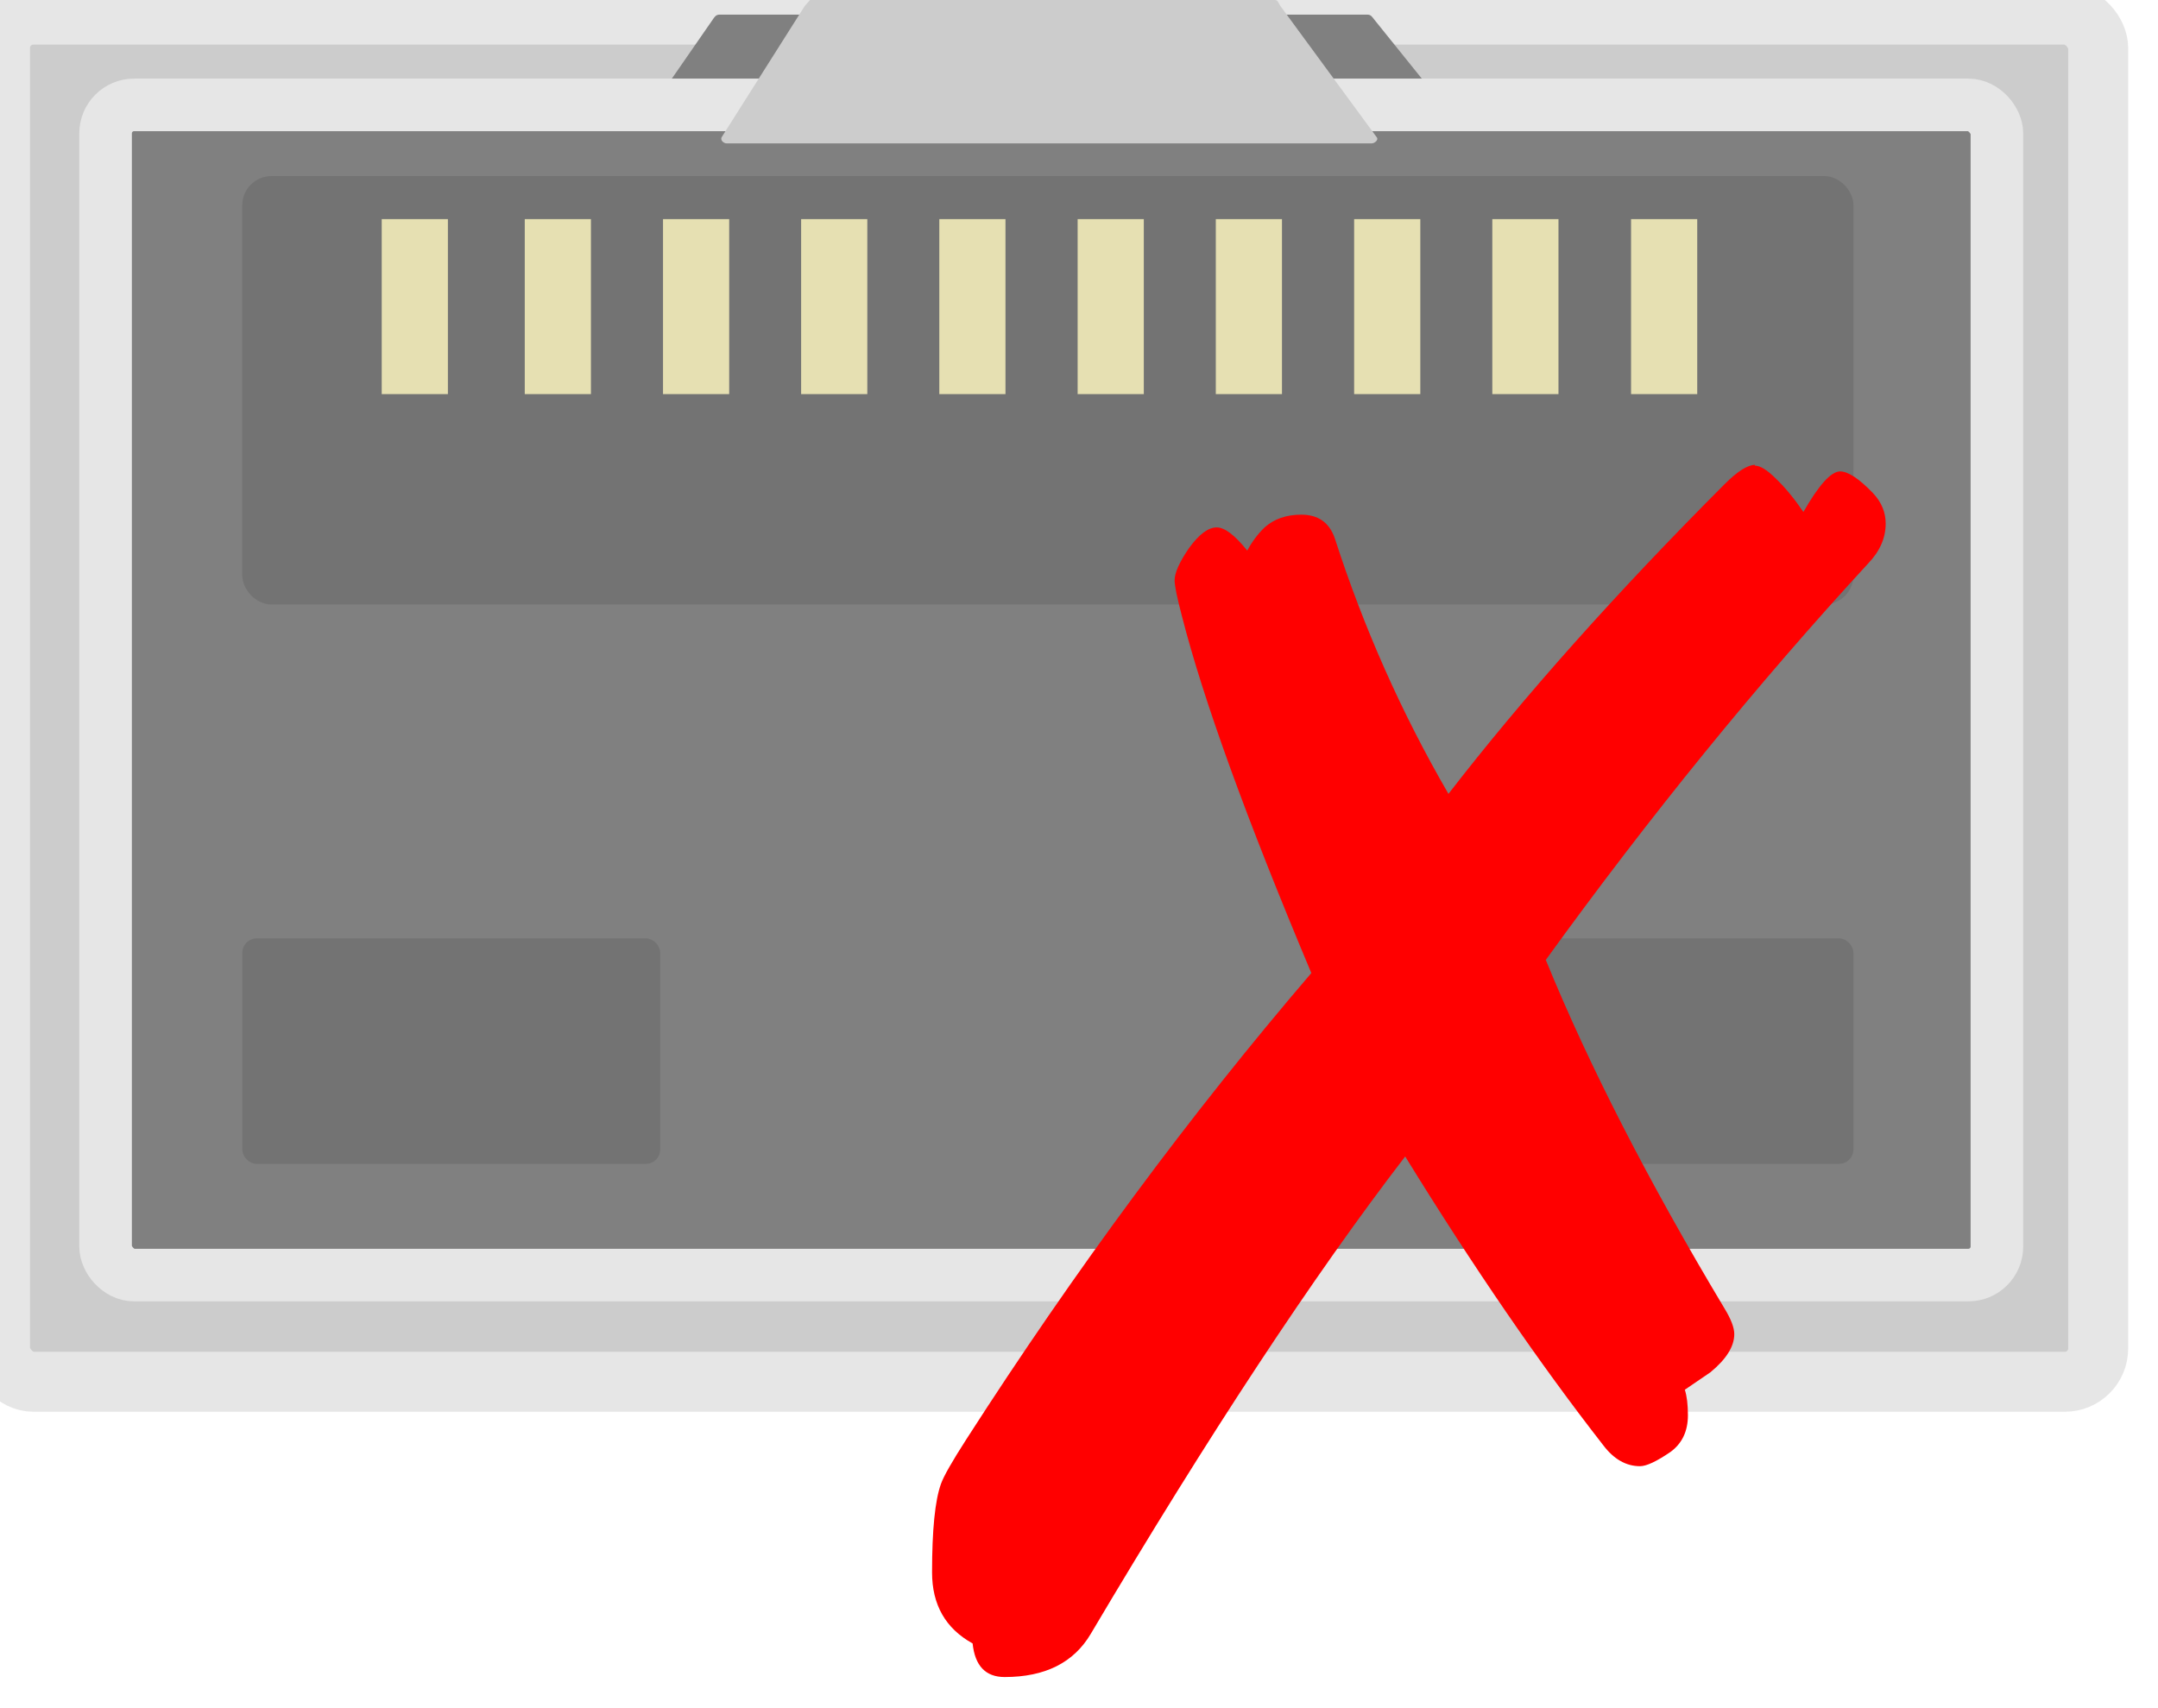 <?xml version="1.0" encoding="UTF-8"?>
<svg width="48" height="38" version="1.1" viewBox="0 0 12.7 10.054" xmlns="http://www.w3.org/2000/svg" xmlns:cc="http://creativecommons.org/ns#" xmlns:dc="http://purl.org/dc/elements/1.1/" xmlns:rdf="http://www.w3.org/1999/02/22-rdf-syntax-ns#">
<defs>
<filter id="a" color-interpolation-filters="sRGB">
<feColorMatrix result="fbSourceGraphic" values="2 -0.5 -0.5 0 0 -0.5 2 -0.5 0 0 -0.5 -0.5 2 0 0 0 0 0 1 0 "/>
<feColorMatrix in="fbSourceGraphic" result="fbSourceGraphicAlpha" values="0 0 0 -1 0 0 0 0 -1 0 0 0 0 -1 0 0 0 0 1 0"/>
<feColorMatrix in="fbSourceGraphic" values="2 -0.5 -0.5 0 0 -0.5 2 -0.5 0 0 -0.5 -0.5 2 0 0 0 0 0 1 0 "/>
</filter>
<filter id="b" color-interpolation-filters="sRGB">
<feColorMatrix result="fbSourceGraphic" values="2 -0.5 -0.5 0 0 -0.5 2 -0.5 0 0 -0.5 -0.5 2 0 0 0 0 0 1 0 "/>
<feColorMatrix in="fbSourceGraphic" result="fbSourceGraphicAlpha" values="0 0 0 -1 0 0 0 0 -1 0 0 0 0 -1 0 0 0 0 1 0"/>
<feColorMatrix in="fbSourceGraphic" values="2 -0.5 -0.5 0 0 -0.5 2 -0.5 0 0 -0.5 -0.5 2 0 0 0 0 0 1 0 "/>
</filter>
<filter id="c" color-interpolation-filters="sRGB">
<feColorMatrix result="fbSourceGraphic" values="2 -0.5 -0.5 0 0 -0.5 2 -0.5 0 0 -0.5 -0.5 2 0 0 0 0 0 1 0 "/>
<feColorMatrix in="fbSourceGraphic" result="fbSourceGraphicAlpha" values="0 0 0 -1 0 0 0 0 -1 0 0 0 0 -1 0 0 0 0 1 0"/>
<feColorMatrix in="fbSourceGraphic" values="2 -0.5 -0.5 0 0 -0.5 2 -0.5 0 0 -0.5 -0.5 2 0 0 0 0 0 1 0 "/>
</filter>
</defs>
<g transform="translate(-22.681 -38.073)">
<g transform="translate(6.599 2.956)">
<rect x="16.082" y="35.203" width="12.348" height="8.047" ry=".196" fill="#ccc" stroke="#e6e6e6" stroke-linecap="round" stroke-linejoin="round" stroke-width=".353" style="paint-order:normal"/>
<path d="m20.316 35.203h3.813c0.022 0 0.029 0.015 0.039 0.027l0.487 0.605c0.01 0.013-0.017 0.027-0.039 0.027h-4.718c-0.022 0-0.048-0.014-0.039-0.027l0.419-0.605c0.009-0.013 0.017-0.027 0.039-0.027z" fill="#808080"/>
<g transform="matrix(1.042 0 0 1.042 6.45 7.318)">
<rect x="9.84" y="27.271" width="10.682" height="6.61" ry=".161" fill="#808080" stroke="#e6e6e6" stroke-linecap="round" stroke-linejoin="round" stroke-width=".297" style="paint-order:normal"/>
<rect x="10.625" y="31.992" width="2.335" height="1.248" ry=".069" fill="#737373" stroke="#737373" stroke-linecap="round" stroke-width=".026" style="paint-order:normal"/>
<rect x="17.364" y="31.992" width="2.335" height="1.248" ry=".069" fill="#737373" stroke="#737373" stroke-linecap="round" stroke-width=".026" style="paint-order:normal"/>
<rect x="10.647" y="27.708" width="9.03" height="2.35" ry=".13" fill="#737373" stroke="#737373" stroke-linecap="round" stroke-width=".07" style="paint-order:normal"/>
<g transform="matrix(1.139 0 0 1.058 8.636 17.891)" fill="#e6e0b2">
<path transform="matrix(.084 0 0 .041 -3.631 6.37)" d="m80.556 75.747h3.906v22.786h-3.906z" filter="url(#a)"/>
<path transform="matrix(.084 0 0 .041 -4.969 6.37)" d="m153.6 75.747h3.906v22.786h-3.906z" filter="url(#a)"/>
<path transform="matrix(.084 0 0 .041 -4.587 6.37)" d="m132.73 75.747h3.906v22.786h-3.906z" filter="url(#a)"/>
<path transform="matrix(.084 0 0 .041 -4.396 6.37)" d="m122.3 75.747h3.906v22.786h-3.906z" filter="url(#a)"/>
<path transform="matrix(.084 0 0 .041 -4.205 6.37)" d="m111.86 75.747h3.906v22.786h-3.906z" filter="url(#a)"/>
<path transform="matrix(.084 0 0 .041 -4.014 6.37)" d="m101.43 75.747h3.906v22.786h-3.906z" filter="url(#a)"/>
<path transform="matrix(.084 0 0 .041 -3.822 6.37)" d="m90.991 75.747h3.906v22.786h-3.906z" filter="url(#a)"/>
<path transform="matrix(.084 0 0 .041 -4.778 6.37)" d="m143.17 75.747h3.906v22.786h-3.906z" filter="url(#a)"/>
<path transform="matrix(.084 0 0 .041 -4.281 6.37)" d="m153.6 75.747h3.906v22.786h-3.906z" filter="url(#b)"/>
<path transform="matrix(.084 0 0 .041 -10.476 6.37)" d="m153.6 75.747h3.906v22.786h-3.906z" filter="url(#c)"/>
</g>
</g>
<path d="m20.849 35.117h2.737c0.017 0 0.02 0.02 0.031 0.035l0.568 0.774c0.011 0.015-0.014 0.035-0.031 0.035h-3.795c-0.017 0-0.038-0.017-0.031-0.035l0.49-0.774 0.031-0.035z" fill="#ccc"/>
</g>
<g transform="matrix(2.273 0 0 2.273 -63.947 -1.762)" fill="#f00" style="font-variant-caps:normal;font-variant-ligatures:normal;font-variant-numeric:normal;shape-inside:url(#rect3828-6);white-space:pre" aria-label="✗">
<path d="m42.655 18.731q0.021 0 0.054 0.033 0.035 0.033 0.072 0.087 0.06-0.105 0.095-0.105 0.031 0 0.085 0.056 0.033 0.035 0.033 0.079 0 0.056-0.045 0.103-0.43 0.467-0.835 1.027 0.167 0.409 0.463 0.903 0.025 0.041 0.025 0.066 0 0.048-0.062 0.099l-0.066 0.045q0.008 0.025 0.008 0.066 0 0.062-0.045 0.095-0.054 0.037-0.079 0.037-0.054 0-0.095-0.054-0.248-0.318-0.513-0.748-0.356 0.463-0.814 1.236-0.066 0.112-0.223 0.112-0.074 0-0.083-0.087-0.105-0.058-0.105-0.184 0-0.165 0.023-0.229 0.01-0.029 0.066-0.116 0.422-0.657 0.893-1.207-0.252-0.599-0.335-0.924-0.019-0.072-0.019-0.093 0-0.029 0.037-0.083 0.039-0.054 0.072-0.054 0.031 0 0.079 0.06 0.019-0.035 0.045-0.06 0.037-0.033 0.095-0.033 0.066 0 0.087 0.062 0.112 0.347 0.294 0.661 0.294-0.38 0.715-0.802 0.05-0.05 0.079-0.05z" fill="#f00"/>
</g>
</g>
</svg>
